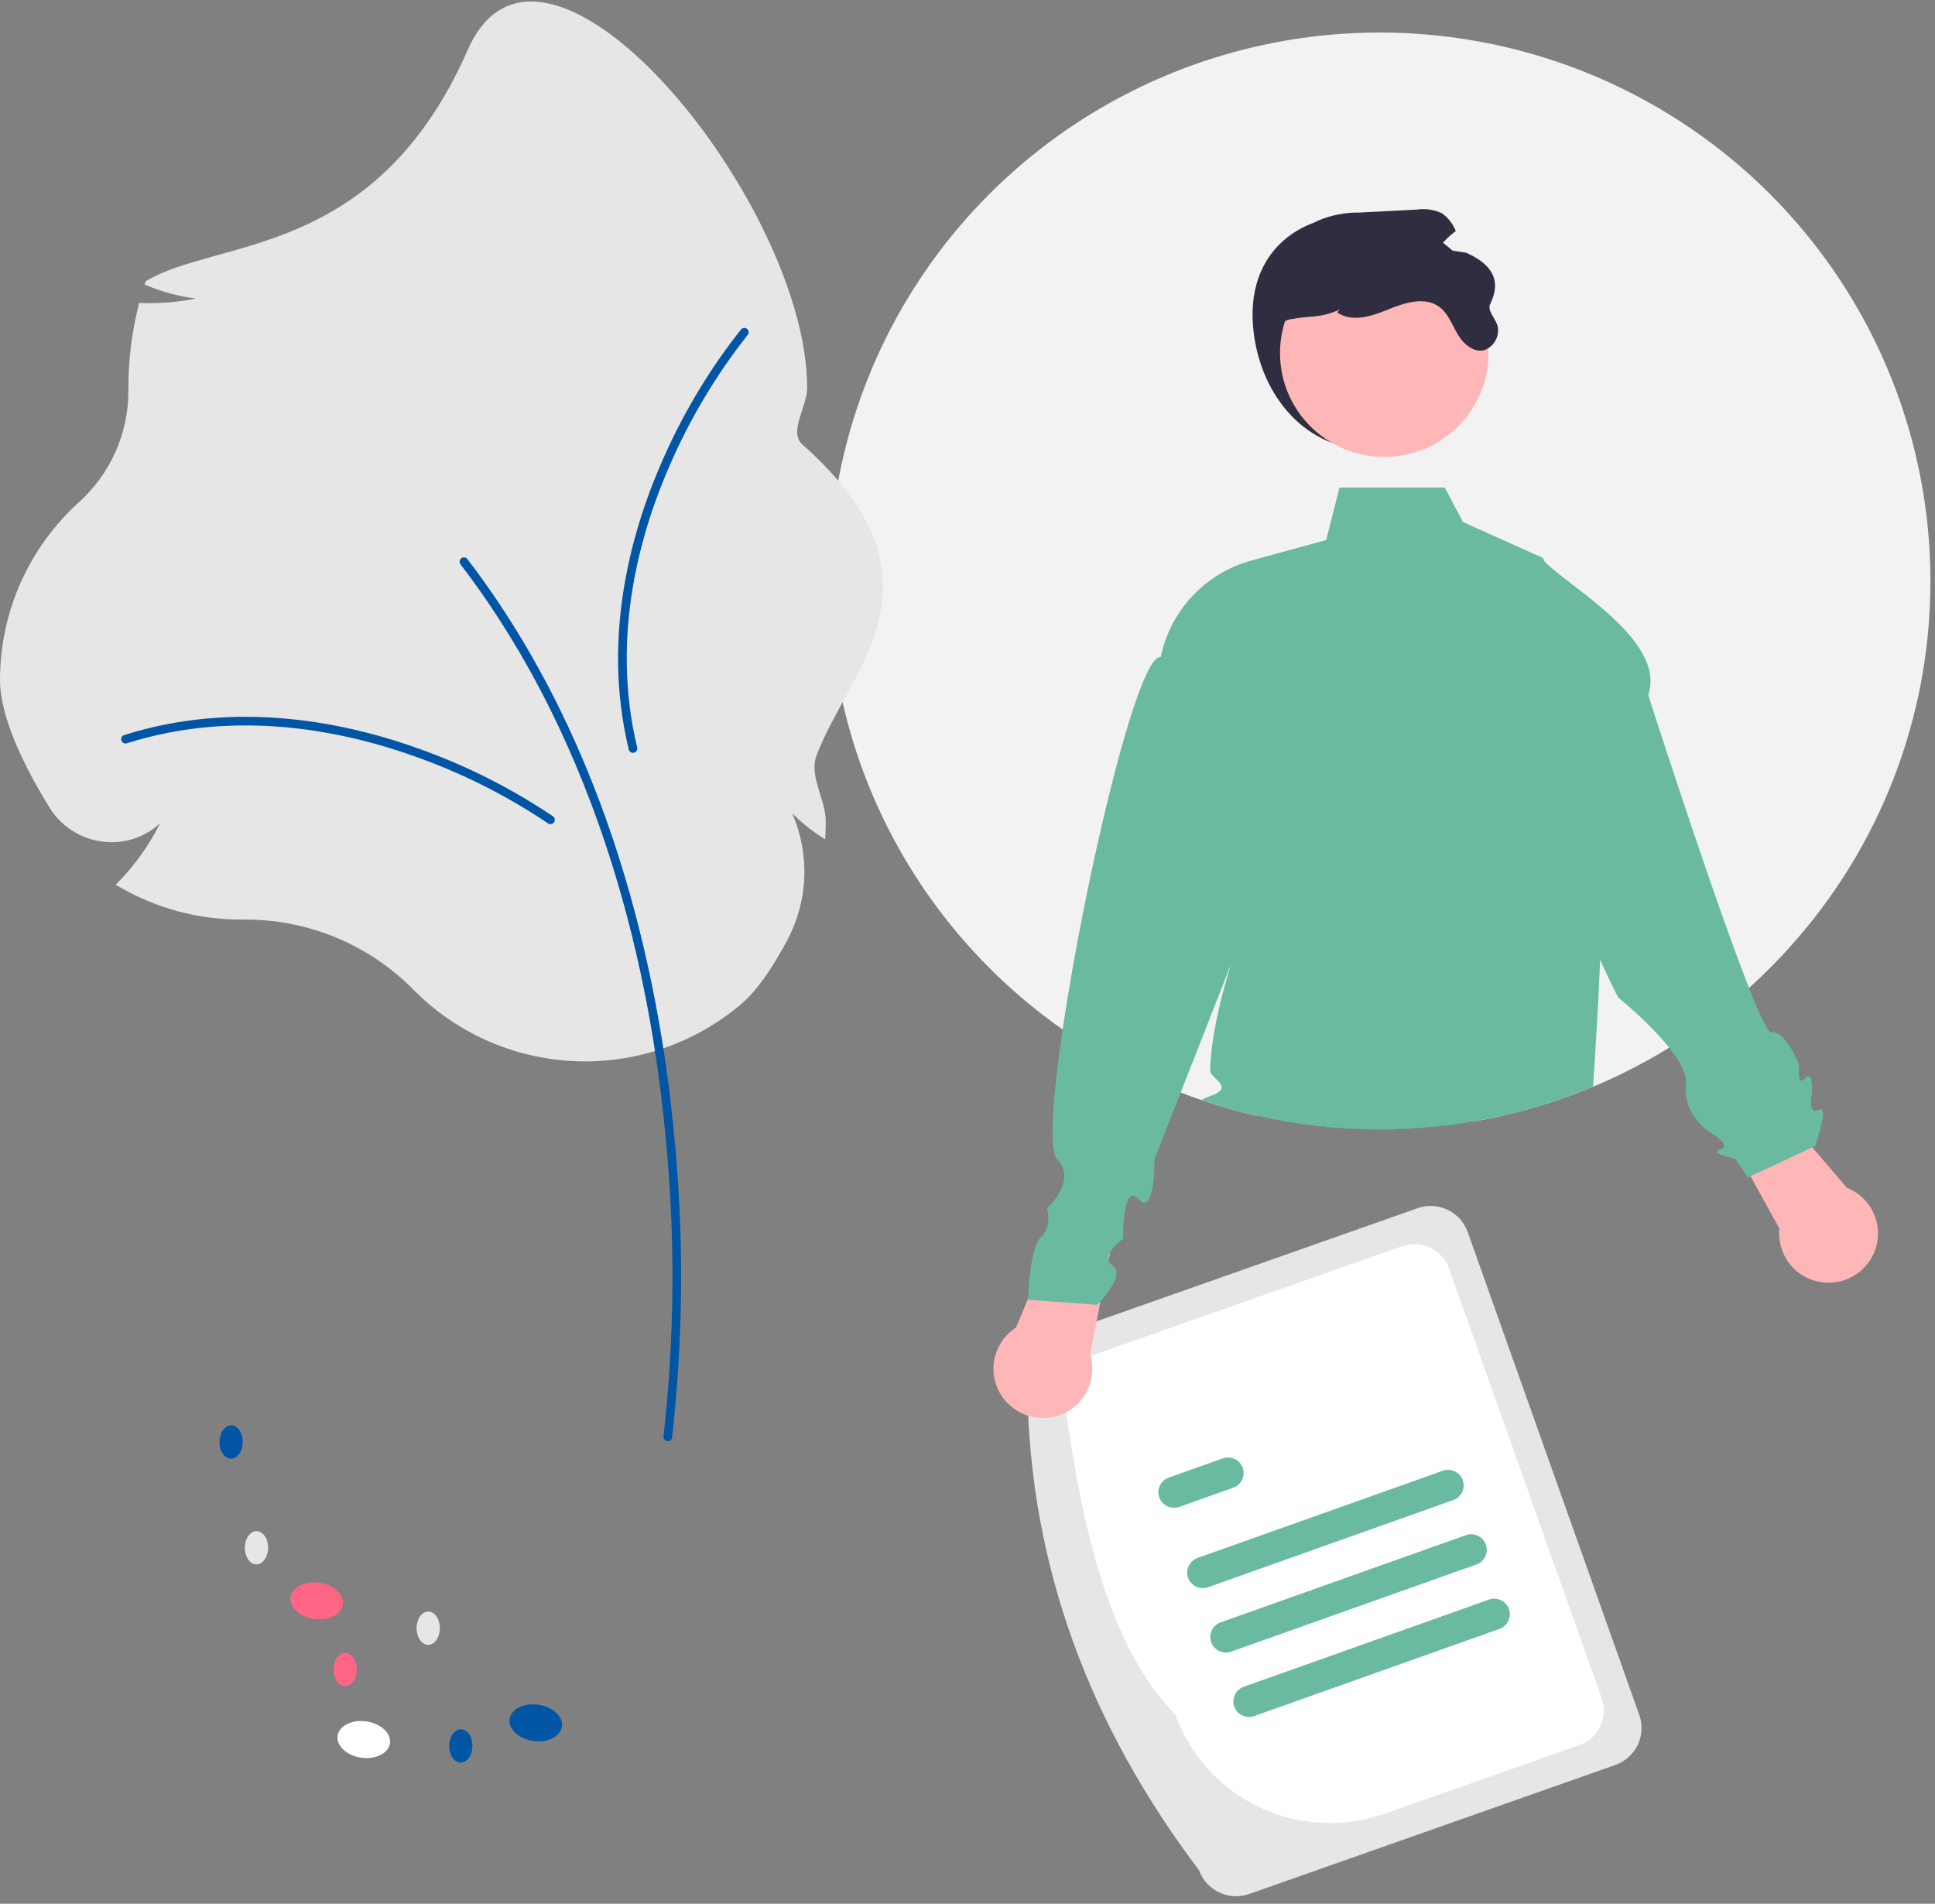 <svg width="124" height="122" viewBox="0 0 124 122" fill="none" xmlns="http://www.w3.org/2000/svg">
<rect x="0" y="0" width="124" height="122" fill="#808080" stroke="none"/>
<g clip-path="url(#clip0_98_5984)">
<path d="M24.988 111.72C25.081 111.079 24.407 110.45 23.481 110.316C22.555 110.182 21.729 110.593 21.635 111.234C21.541 111.876 22.216 112.504 23.142 112.639C24.067 112.773 24.894 112.362 24.988 111.72Z" fill="white"/>
<path d="M36.009 110.649C36.103 110.008 35.428 109.379 34.503 109.245C33.577 109.111 32.751 109.522 32.657 110.163C32.563 110.805 33.238 111.433 34.163 111.568C35.089 111.702 35.915 111.291 36.009 110.649Z" fill="#0155A5"/>
<path d="M21.97 102.834C22.063 102.192 21.389 101.564 20.463 101.43C19.537 101.295 18.711 101.707 18.617 102.348C18.523 102.989 19.198 103.618 20.124 103.752C21.049 103.886 21.876 103.475 21.97 102.834Z" fill="#FF6584"/>
<path d="M17.18 99.194C17.185 98.605 16.855 98.125 16.444 98.122C16.032 98.119 15.695 98.594 15.691 99.183C15.687 99.771 16.016 100.251 16.428 100.254C16.839 100.257 17.176 99.782 17.18 99.194Z" fill="#E6E6E6"/>
<path d="M15.556 92.414C15.561 91.825 15.231 91.345 14.82 91.342C14.408 91.339 14.071 91.814 14.067 92.403C14.062 92.991 14.392 93.471 14.803 93.474C15.215 93.477 15.552 93.002 15.556 92.414Z" fill="#0155A5"/>
<path d="M28.186 104.346C28.19 103.757 27.86 103.277 27.449 103.274C27.038 103.271 26.701 103.746 26.696 104.335C26.692 104.924 27.022 105.403 27.433 105.407C27.844 105.41 28.181 104.935 28.186 104.346Z" fill="#E6E6E6"/>
<path d="M22.86 106.994C22.864 106.406 22.534 105.926 22.123 105.923C21.712 105.92 21.375 106.394 21.37 106.983C21.366 107.572 21.696 108.052 22.107 108.055C22.518 108.058 22.855 107.583 22.86 106.994Z" fill="#FF6584"/>
<path d="M30.274 111.889C30.278 111.301 29.948 110.821 29.537 110.818C29.126 110.815 28.789 111.289 28.785 111.878C28.78 112.467 29.11 112.947 29.521 112.95C29.932 112.953 30.269 112.478 30.274 111.889Z" fill="#0155A5"/>
<path d="M123.706 37.234C123.719 45.899 120.505 54.26 114.686 60.702V60.707C113.863 61.618 112.994 62.486 112.083 63.309C111.15 64.15 110.172 64.941 109.153 65.677C108.442 66.193 107.712 66.681 106.963 67.14C106.074 67.691 105.16 68.199 104.22 68.666C103.524 69.016 102.813 69.341 102.088 69.642C97.758 71.454 93.109 72.386 88.413 72.383C85.761 72.386 83.117 72.091 80.531 71.503C79.336 71.232 78.156 70.897 76.996 70.498C76.55 70.35 76.103 70.188 75.661 70.015C72.982 68.984 70.441 67.626 68.096 65.973C63.141 62.498 59.167 57.811 56.558 52.363C53.95 46.914 52.794 40.889 53.202 34.867C53.61 28.844 55.568 23.028 58.889 17.978C62.209 12.929 66.779 8.816 72.158 6.035C77.538 3.255 83.546 1.902 89.603 2.105C95.66 2.308 101.563 4.062 106.742 7.197C111.922 10.331 116.203 14.742 119.174 20.003C122.145 25.264 123.706 31.198 123.706 37.234V37.234Z" fill="#F2F2F2"/>
<path d="M76.835 119.849C69.948 110.727 65.968 100.526 65.838 88.896C65.616 88.269 65.653 87.581 65.94 86.981C66.228 86.381 66.742 85.919 67.371 85.697L90.843 77.426C91.472 77.205 92.164 77.242 92.766 77.528C93.368 77.814 93.832 78.326 94.055 78.953L105.052 109.906C105.274 110.533 105.237 111.221 104.95 111.821C104.662 112.421 104.148 112.883 103.519 113.105L80.047 121.376C79.418 121.597 78.726 121.561 78.124 121.274C77.522 120.988 77.058 120.476 76.835 119.849Z" fill="#E6E6E6"/>
<path d="M75.314 109.866C71.172 105.695 69.399 98.257 68.244 89.966C68.036 89.379 68.07 88.734 68.34 88.173C68.609 87.611 69.091 87.178 69.68 86.97L89.852 79.862C90.441 79.655 91.089 79.689 91.653 79.957C92.217 80.225 92.651 80.705 92.86 81.292L102.646 108.836C102.854 109.423 102.819 110.068 102.55 110.63C102.281 111.191 101.799 111.624 101.21 111.832L88.714 116.235C86.089 117.157 83.203 117.004 80.691 115.81C78.179 114.616 76.245 112.478 75.314 109.866Z" fill="white"/>
<path d="M93.13 96.13L77.417 101.716C77.293 101.76 77.162 101.779 77.03 101.773C76.899 101.766 76.77 101.734 76.651 101.678C76.533 101.622 76.426 101.543 76.338 101.446C76.25 101.349 76.182 101.236 76.137 101.112C76.093 100.989 76.074 100.858 76.08 100.727C76.087 100.597 76.119 100.468 76.175 100.35C76.232 100.232 76.311 100.126 76.409 100.038C76.506 99.95 76.62 99.882 76.744 99.838L92.457 94.252C92.707 94.163 92.983 94.177 93.223 94.29C93.463 94.403 93.647 94.607 93.737 94.856C93.826 95.105 93.812 95.379 93.699 95.618C93.585 95.857 93.38 96.041 93.13 96.13H93.13Z" fill="#6ABAA2"/>
<path d="M79.028 95.338L75.571 96.567C75.447 96.611 75.316 96.63 75.184 96.624C75.053 96.617 74.924 96.585 74.805 96.529C74.686 96.473 74.58 96.394 74.492 96.297C74.403 96.2 74.335 96.087 74.291 95.963C74.247 95.84 74.227 95.709 74.234 95.578C74.24 95.447 74.273 95.319 74.329 95.201C74.386 95.082 74.465 94.976 74.562 94.888C74.66 94.8 74.774 94.733 74.898 94.689L78.355 93.46C78.479 93.415 78.61 93.396 78.742 93.403C78.873 93.409 79.002 93.441 79.121 93.497C79.24 93.553 79.346 93.632 79.435 93.729C79.523 93.826 79.591 93.94 79.635 94.063C79.68 94.186 79.699 94.317 79.692 94.448C79.686 94.579 79.653 94.707 79.597 94.826C79.541 94.944 79.461 95.05 79.364 95.138C79.266 95.226 79.152 95.294 79.028 95.338Z" fill="#6ABAA2"/>
<path d="M96.09 104.386L80.376 109.972C80.126 110.061 79.851 110.047 79.611 109.933C79.371 109.82 79.187 109.617 79.097 109.368C79.008 109.119 79.022 108.845 79.135 108.606C79.249 108.367 79.453 108.183 79.703 108.094L95.416 102.508C95.666 102.419 95.941 102.433 96.181 102.546C96.421 102.66 96.606 102.863 96.695 103.112C96.784 103.361 96.77 103.635 96.657 103.874C96.543 104.113 96.339 104.297 96.09 104.386Z" fill="#6ABAA2"/>
<path d="M94.61 100.258L78.896 105.844C78.646 105.933 78.371 105.919 78.131 105.806C77.891 105.693 77.706 105.489 77.617 105.24C77.528 104.991 77.541 104.717 77.655 104.478C77.769 104.239 77.973 104.055 78.223 103.966L93.937 98.38C94.061 98.336 94.192 98.316 94.323 98.323C94.455 98.329 94.584 98.361 94.703 98.417C94.822 98.473 94.928 98.552 95.016 98.649C95.105 98.746 95.173 98.86 95.217 98.983C95.261 99.107 95.281 99.238 95.274 99.368C95.268 99.499 95.235 99.628 95.179 99.746C95.122 99.864 95.043 99.97 94.946 100.058C94.848 100.146 94.734 100.214 94.61 100.258Z" fill="#6ABAA2"/>
<path d="M80.341 21.332C80.853 25.444 83.714 28.834 87.874 28.834C89.872 28.834 91.787 28.044 93.2 26.637C94.613 25.23 95.406 23.322 95.406 21.332C95.406 17.189 92.016 14.213 87.874 13.83C83.478 13.424 79.684 16.053 80.341 21.332Z" fill="#2F2E41"/>
<path d="M94.431 71.871C89.819 72.661 85.095 72.536 80.531 71.503C82.698 70.312 89.268 71.044 94.431 71.871Z" fill="#2F2E41"/>
<path d="M65.113 85.067L68.732 76.358L71.582 77.936L69.861 86.794C70.033 87.356 70.045 87.954 69.895 88.521C69.745 89.089 69.439 89.603 69.011 90.007C68.583 90.411 68.051 90.688 67.474 90.807C66.897 90.926 66.298 90.882 65.744 90.681C65.191 90.48 64.705 90.128 64.341 89.667C63.976 89.205 63.749 88.652 63.683 88.069C63.618 87.485 63.717 86.895 63.969 86.365C64.222 85.835 64.618 85.385 65.113 85.067Z" fill="#FFB6B6"/>
<path d="M102.544 61.501V61.505C102.414 64.538 102.236 67.423 102.088 69.642C97.758 71.454 93.109 72.386 88.413 72.383C85.761 72.386 83.117 72.091 80.531 71.503C79.336 71.232 78.156 70.897 76.996 70.498C77.158 70.395 77.332 70.313 77.515 70.254C79.244 69.671 77.534 69.14 77.549 68.585C77.602 66.557 78.164 64.122 78.889 61.788L75.661 70.015L73.98 74.292C73.98 74.292 74.038 77.985 72.972 76.856C71.9 75.727 71.977 79.381 71.977 79.381C71.644 79.618 71.358 79.913 71.132 80.252C71.037 80.405 71.001 80.587 71.031 80.764V80.769C71.079 80.908 71.174 81.026 71.3 81.103C72.025 81.591 70.983 82.883 70.522 83.395C70.397 83.533 70.315 83.615 70.315 83.615L65.882 83.299V83.213C65.901 82.692 66.021 79.946 66.708 79.29C67.462 78.568 67.093 77.425 67.093 77.425C67.093 77.425 69.062 75.689 67.741 74.277C67.213 73.708 67.448 70.336 68.096 65.973C69.513 56.349 72.909 41.903 74.379 42.108C74.682 40.643 75.385 39.29 76.411 38.197C77.438 37.105 78.747 36.317 80.195 35.919L84.984 34.608L85.839 31.245H92.582L93.754 33.455L98.668 35.665L98.73 35.694L98.884 35.761L98.942 35.943C98.942 35.943 98.937 35.947 98.942 35.947L101.674 44.495C102.904 45.902 102.856 54.12 102.544 61.501Z" fill="#6ABAA2"/>
<path d="M114.027 78.725L109.461 70.47L112.478 69.239L118.348 76.113C118.895 76.33 119.372 76.695 119.723 77.166C120.074 77.637 120.286 78.197 120.335 78.782C120.385 79.367 120.269 79.954 120.002 80.477C119.735 81 119.326 81.438 118.822 81.743C118.319 82.047 117.74 82.206 117.15 82.201C116.561 82.195 115.985 82.027 115.486 81.713C114.988 81.4 114.588 80.954 114.33 80.426C114.072 79.898 113.967 79.309 114.027 78.725Z" fill="#FFB6B6"/>
<path d="M98.669 35.599C99.481 37.053 106.909 40.791 105.622 44.544C105.622 44.544 112.601 66.288 113.508 66.146C114.416 66.004 115.301 68.251 115.301 68.251C115.301 68.251 115.109 69.716 115.675 69.107C116.241 68.498 116.105 70.095 116.105 70.095C116.105 70.095 115.834 71.504 116.553 71.121C117.271 70.738 116.327 73.435 116.327 73.435L112.008 75.46L111.187 74.244C111.187 74.244 109.433 73.911 110.258 73.648C111.083 73.384 109.482 72.498 109.482 72.498C109.482 72.498 107.807 71.364 108.041 69.486C108.274 67.608 103.693 63.917 103.693 63.917C100.545 57.725 98.822 51.368 98.828 44.81L98.669 35.599Z" fill="#6ABAA2"/>
<path d="M88.706 29.279C92.395 29.279 95.386 26.301 95.386 22.627C95.386 18.953 92.395 15.975 88.706 15.975C85.017 15.975 82.027 18.953 82.027 22.627C82.027 26.301 85.017 29.279 88.706 29.279Z" fill="#FFB6B6"/>
<path d="M81.79 23.352C82.001 24.797 83.238 26.814 82.948 26.814C82.659 26.814 80.599 20.855 82.659 20.466C84.153 20.184 84.487 20.432 85.883 19.829L85.686 20.013C86.611 20.683 87.897 20.27 88.951 19.834C90.009 19.402 91.292 18.989 92.219 19.656C92.802 20.074 93.048 20.801 93.41 21.419C93.772 22.039 94.442 22.625 95.131 22.434C95.4 22.331 95.629 22.145 95.785 21.904C95.941 21.663 96.016 21.379 96 21.093C95.998 20.521 95.251 19.978 95.502 19.465C96.248 17.946 95.577 16.911 93.952 16.196C93.361 16.107 92.77 16.015 92.179 15.922C92.489 15.495 92.864 15.119 93.291 14.808C93.111 14.347 92.799 13.949 92.393 13.663C91.893 13.431 91.335 13.351 90.788 13.432C89.566 13.495 88.344 13.559 87.123 13.622C86.214 13.606 85.312 13.781 84.475 14.136C83.467 14.652 82.807 15.659 82.326 16.684C81.248 18.986 81.419 20.839 81.79 23.352Z" fill="#2F2E41"/>
<path d="M26.39 63.319C24.974 61.909 23.29 60.794 21.435 60.041C19.581 59.287 17.594 58.909 15.592 58.93L15.432 58.93C12.7 58.931 10.018 58.21 7.658 56.84L7.413 56.697L7.611 56.494C8.681 55.391 9.575 54.13 10.261 52.757C9.774 53.209 9.193 53.549 8.559 53.753C7.925 53.957 7.254 54.02 6.593 53.937C5.896 53.854 5.226 53.615 4.634 53.237C4.042 52.86 3.544 52.354 3.177 51.758C1.728 49.416 0 46.093 0 43.561C0.002 41.421 0.452 39.305 1.321 37.348C2.19 35.391 3.458 33.636 5.046 32.194C6.051 31.292 6.854 30.188 7.402 28.956C7.95 27.724 8.232 26.39 8.228 25.042L8.227 24.85C8.227 23.076 8.444 21.308 8.875 19.586L8.919 19.412L9.099 19.418C10.257 19.458 11.416 19.361 12.552 19.13C11.486 19 10.444 18.724 9.455 18.31L9.262 18.232L9.327 18.035C13.848 15.247 24.053 16.691 29.976 3.194C34.779 -7.75 51.725 12.909 51.725 24.85C51.725 26.069 50.514 27.679 51.421 28.484C61.219 37.19 54.458 42.781 52.327 48.406C51.821 49.74 52.917 51.206 52.917 52.65C52.917 52.895 52.911 53.147 52.899 53.401L52.88 53.791L52.553 53.575C51.907 53.153 51.308 52.664 50.766 52.115C51.328 53.403 51.593 54.8 51.541 56.203C51.489 57.606 51.122 58.98 50.467 60.223C49.44 62.154 48.447 63.535 47.515 64.33C44.528 66.876 40.678 68.189 36.751 68.001C32.825 67.813 29.118 66.138 26.39 63.319H26.39Z" fill="#E6E6E6"/>
<path d="M42.795 92.357C42.862 92.357 42.926 92.333 42.977 92.29C43.027 92.246 43.06 92.186 43.069 92.12C43.795 85.675 43.838 79.171 43.199 72.717C42.241 62.536 39.165 47.87 29.95 35.826C29.928 35.797 29.9 35.773 29.869 35.755C29.837 35.736 29.802 35.725 29.766 35.72C29.73 35.715 29.693 35.717 29.658 35.726C29.623 35.736 29.59 35.752 29.561 35.774C29.532 35.796 29.507 35.823 29.489 35.855C29.471 35.886 29.459 35.921 29.454 35.957C29.449 35.993 29.451 36.029 29.461 36.064C29.47 36.099 29.486 36.132 29.508 36.161C38.644 48.102 41.695 62.659 42.646 72.769C43.282 79.18 43.24 85.64 42.52 92.042C42.514 92.081 42.517 92.121 42.528 92.159C42.54 92.197 42.559 92.232 42.585 92.262C42.611 92.292 42.643 92.316 42.68 92.332C42.716 92.349 42.755 92.357 42.795 92.357Z" fill="#0155A5"/>
<path d="M35.275 52.815C35.334 52.815 35.391 52.797 35.438 52.763C35.486 52.728 35.521 52.68 35.539 52.624C35.557 52.569 35.557 52.509 35.539 52.453C35.521 52.398 35.486 52.349 35.438 52.315C32.812 50.545 29.976 49.107 26.994 48.034C22.335 46.335 15.251 44.795 7.957 47.107C7.923 47.118 7.89 47.136 7.862 47.159C7.835 47.183 7.812 47.211 7.795 47.244C7.778 47.276 7.768 47.311 7.765 47.347C7.762 47.383 7.766 47.42 7.777 47.454C7.788 47.489 7.806 47.521 7.829 47.549C7.853 47.577 7.882 47.599 7.914 47.616C7.946 47.633 7.982 47.643 8.018 47.646C8.054 47.649 8.091 47.645 8.126 47.634C15.27 45.37 22.226 46.884 26.803 48.553C29.737 49.608 32.528 51.022 35.112 52.762C35.159 52.797 35.216 52.815 35.275 52.815Z" fill="#0155A5"/>
<path d="M47.977 21.308C47.981 21.25 47.967 21.192 47.936 21.142C47.905 21.093 47.859 21.054 47.805 21.032C47.75 21.01 47.69 21.006 47.633 21.02C47.577 21.034 47.526 21.066 47.488 21.11C45.526 23.591 43.882 26.305 42.592 29.19C40.556 33.695 38.503 40.622 40.293 48.033C40.301 48.068 40.317 48.102 40.338 48.131C40.36 48.161 40.387 48.186 40.418 48.205C40.449 48.224 40.483 48.236 40.52 48.242C40.556 48.248 40.592 48.246 40.628 48.238C40.663 48.229 40.697 48.214 40.726 48.193C40.756 48.171 40.781 48.144 40.8 48.113C40.819 48.082 40.832 48.048 40.837 48.012C40.843 47.976 40.841 47.939 40.833 47.904C39.08 40.644 41.097 33.844 43.098 29.417C44.366 26.578 45.983 23.908 47.912 21.466C47.95 21.422 47.972 21.367 47.977 21.308Z" fill="#0155A5"/>
</g>
<defs>
<clipPath id="clip0_98_5984">
<rect width="124" height="121.52" fill="white"/>
</clipPath>
</defs>
</svg>
